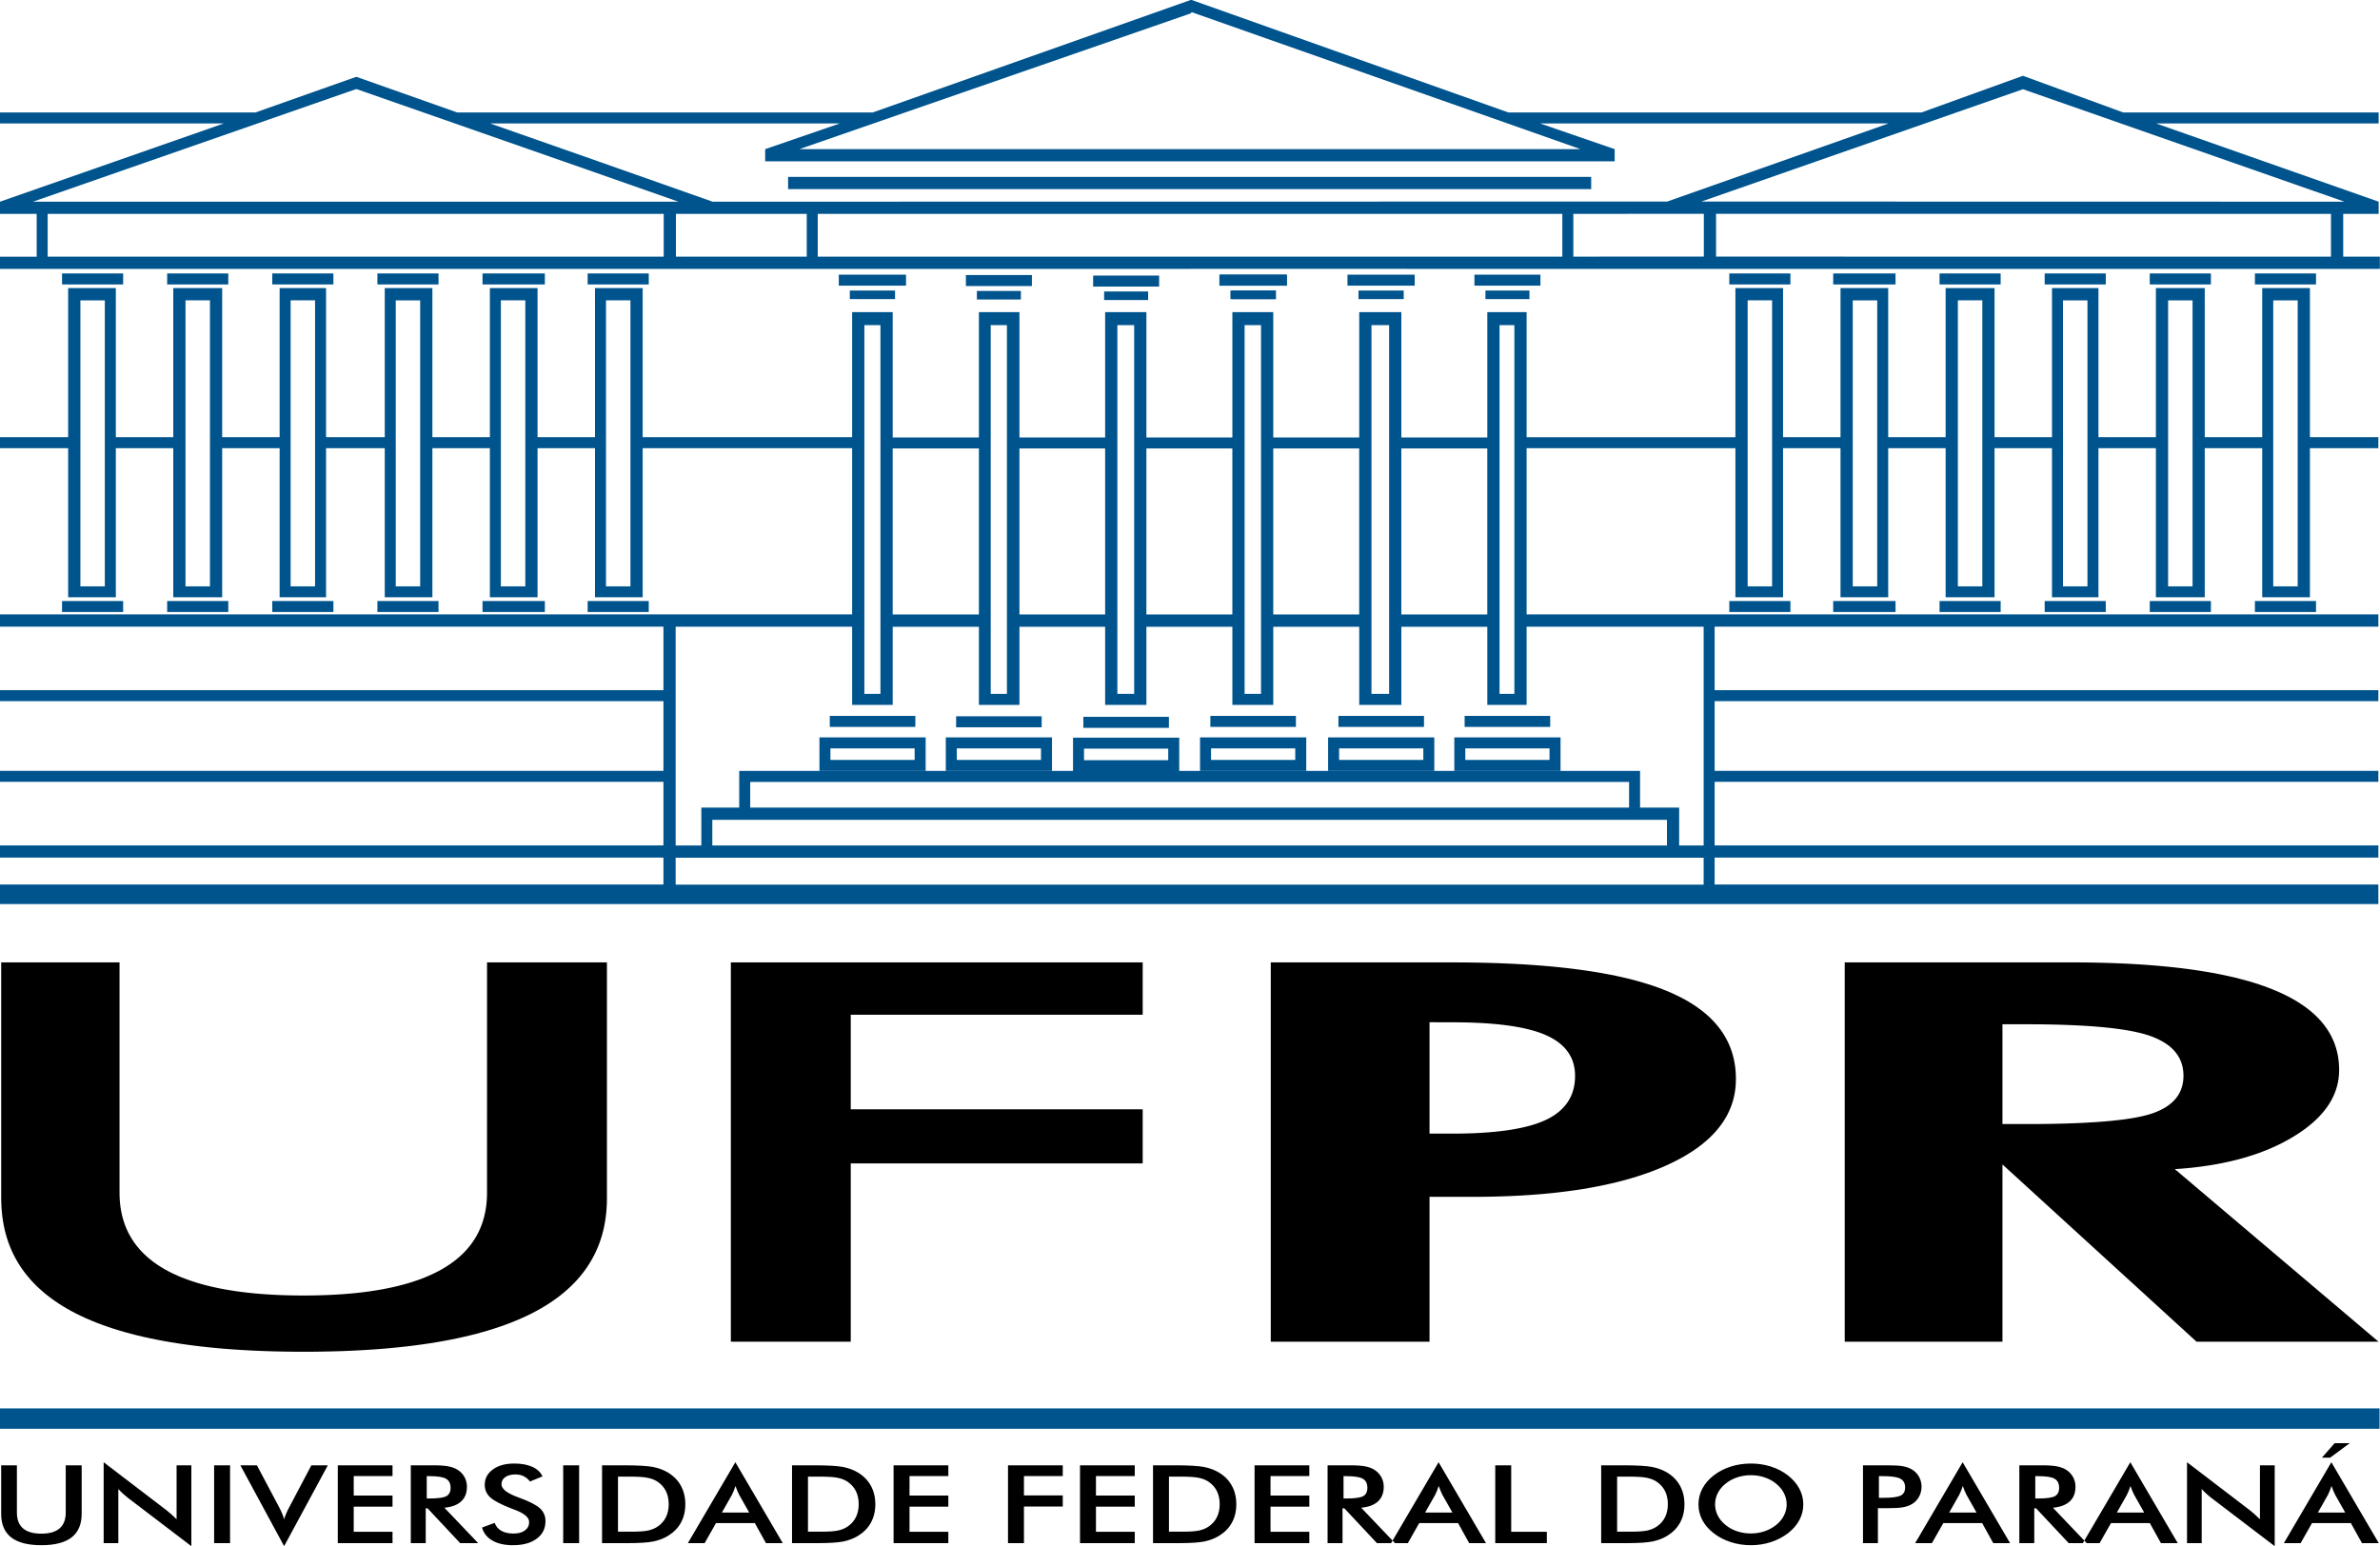 <?xml version="1.0" encoding="UTF-8" standalone="no"?>
<!-- Created with Inkscape (http://www.inkscape.org/) -->

<svg
   width="1000"
   height="649.667"
   viewBox="0 0 1000 649.667"
   version="1.1"
   id="svg1"
   inkscape:version="1.4.2 (ebf0e940d0, 2025-05-08)"
   sodipodi:docname="logo.svg"
   inkscape:export-filename="logo.png"
   inkscape:export-xdpi="96"
   inkscape:export-ydpi="96"
   xmlns:inkscape="http://www.inkscape.org/namespaces/inkscape"
   xmlns:sodipodi="http://sodipodi.sourceforge.net/DTD/sodipodi-0.dtd"
   xmlns="http://www.w3.org/2000/svg"
   xmlns:svg="http://www.w3.org/2000/svg">
  <sodipodi:namedview
     id="namedview1"
     pagecolor="#ffffff"
     bordercolor="#000000"
     borderopacity="0.25"
     inkscape:showpageshadow="2"
     inkscape:pageopacity="0.0"
     inkscape:pagecheckerboard="0"
     inkscape:deskcolor="#d1d1d1"
     inkscape:document-units="px"
     inkscape:zoom="0.49953305"
     inkscape:cx="719.67211"
     inkscape:cy="253.2365"
     inkscape:window-width="1920"
     inkscape:window-height="1011"
     inkscape:window-x="0"
     inkscape:window-y="0"
     inkscape:window-maximized="1"
     inkscape:current-layer="svg1" />
  <defs
     id="defs1">
    <clipPath
       clipPathUnits="userSpaceOnUse"
       id="clipPath2495">
      <path
         d="M 0,1950.007 H 595.276 V 0 H 0 Z"
         transform="translate(-371.597,-1819.617)"
         id="path2495" />
    </clipPath>
    <clipPath
       clipPathUnits="userSpaceOnUse"
       id="clipPath2497">
      <path
         d="M 0,1950.007 H 595.276 V 0 H 0 Z"
         transform="translate(-330.891,-1807.508)"
         id="path2497" />
    </clipPath>
    <clipPath
       clipPathUnits="userSpaceOnUse"
       id="clipPath2499">
      <path
         d="M 0,1950.007 H 595.276 V 0 H 0 Z"
         transform="translate(-300.854,-1807.508)"
         id="path2499" />
    </clipPath>
    <clipPath
       clipPathUnits="userSpaceOnUse"
       id="clipPath2501">
      <path
         d="M 0,1950.007 H 595.276 V 0 H 0 Z"
         transform="translate(-260.26,-1828.612)"
         id="path2501" />
    </clipPath>
    <clipPath
       clipPathUnits="userSpaceOnUse"
       id="clipPath2503">
      <path
         d="M 0,1950.007 H 595.276 V 0 H 0 Z"
         transform="translate(0,-2.5000001e-5)"
         id="path2503" />
    </clipPath>
    <clipPath
       clipPathUnits="userSpaceOnUse"
       id="clipPath2505">
      <path
         d="M 0,1950.007 H 595.276 V 0 H 0 Z"
         transform="translate(-389.37,-1801.058)"
         id="path2505" />
    </clipPath>
    <clipPath
       clipPathUnits="userSpaceOnUse"
       id="clipPath2507">
      <path
         d="M 0,1950.007 H 595.276 V 0 H 0 Z"
         transform="translate(0,-2.5000001e-5)"
         id="path2507" />
    </clipPath>
    <clipPath
       clipPathUnits="userSpaceOnUse"
       id="clipPath2509">
      <path
         d="M 0,1950.007 H 595.276 V 0 H 0 Z"
         transform="translate(0,-2.5000001e-5)"
         id="path2509" />
    </clipPath>
    <clipPath
       clipPathUnits="userSpaceOnUse"
       id="clipPath2511">
      <path
         d="M 0,1950.007 H 595.276 V 0 H 0 Z"
         transform="translate(0,-2.5000001e-5)"
         id="path2511" />
    </clipPath>
    <clipPath
       clipPathUnits="userSpaceOnUse"
       id="clipPath2513">
      <path
         d="M 0,1950.007 H 595.276 V 0 H 0 Z"
         transform="translate(0,-2.5000001e-5)"
         id="path2513" />
    </clipPath>
    <clipPath
       clipPathUnits="userSpaceOnUse"
       id="clipPath2515">
      <path
         d="M 0,1950.007 H 595.276 V 0 H 0 Z"
         transform="translate(0,-2.5000001e-5)"
         id="path2515" />
    </clipPath>
    <clipPath
       clipPathUnits="userSpaceOnUse"
       id="clipPath2517">
      <path
         d="M 0,1950.007 H 595.276 V 0 H 0 Z"
         transform="translate(0,-2.5000001e-5)"
         id="path2517" />
    </clipPath>
    <clipPath
       clipPathUnits="userSpaceOnUse"
       id="clipPath2519">
      <path
         d="M 0,1950.007 H 595.276 V 0 H 0 Z"
         transform="translate(0,-2.5000001e-5)"
         id="path2519" />
    </clipPath>
    <clipPath
       clipPathUnits="userSpaceOnUse"
       id="clipPath2521">
      <path
         d="M 0,1950.007 H 595.276 V 0 H 0 Z"
         transform="translate(0,-2.5000001e-5)"
         id="path2521" />
    </clipPath>
    <clipPath
       clipPathUnits="userSpaceOnUse"
       id="clipPath2523">
      <path
         d="M 0,1950.007 H 595.276 V 0 H 0 Z"
         transform="translate(0,-2.5000001e-5)"
         id="path2523" />
    </clipPath>
    <clipPath
       clipPathUnits="userSpaceOnUse"
       id="clipPath2525">
      <path
         d="M 0,1950.007 H 595.276 V 0 H 0 Z"
         transform="translate(0,-2.5000001e-5)"
         id="path2525" />
    </clipPath>
    <clipPath
       clipPathUnits="userSpaceOnUse"
       id="clipPath2527">
      <path
         d="M 0,1950.007 H 595.276 V 0 H 0 Z"
         transform="translate(0,-2.5000001e-5)"
         id="path2527" />
    </clipPath>
    <clipPath
       clipPathUnits="userSpaceOnUse"
       id="clipPath2529">
      <path
         d="M 0,1950.007 H 595.276 V 0 H 0 Z"
         transform="translate(0,-2.5000001e-5)"
         id="path2529" />
    </clipPath>
    <clipPath
       clipPathUnits="userSpaceOnUse"
       id="clipPath2531">
      <path
         d="M 0,1950.007 H 595.276 V 0 H 0 Z"
         transform="translate(0,-2.5000001e-5)"
         id="path2531" />
    </clipPath>
    <clipPath
       clipPathUnits="userSpaceOnUse"
       id="clipPath2533">
      <path
         d="M 0,1950.007 H 595.276 V 0 H 0 Z"
         transform="translate(0,-2.5000001e-5)"
         id="path2533" />
    </clipPath>
    <clipPath
       clipPathUnits="userSpaceOnUse"
       id="clipPath2535">
      <path
         d="M 0,1950.007 H 595.276 V 0 H 0 Z"
         transform="translate(0,-2.5000001e-5)"
         id="path2535" />
    </clipPath>
    <clipPath
       clipPathUnits="userSpaceOnUse"
       id="clipPath2537">
      <path
         d="M 0,1950.007 H 595.276 V 0 H 0 Z"
         transform="translate(0,-2.5000001e-5)"
         id="path2537" />
    </clipPath>
    <clipPath
       clipPathUnits="userSpaceOnUse"
       id="clipPath2539">
      <path
         d="M 0,1950.007 H 595.276 V 0 H 0 Z"
         transform="translate(0,-2.5000001e-5)"
         id="path2539" />
    </clipPath>
    <clipPath
       clipPathUnits="userSpaceOnUse"
       id="clipPath2541">
      <path
         d="M 0,1950.007 H 595.276 V 0 H 0 Z"
         transform="translate(0,-2.5000001e-5)"
         id="path2541" />
    </clipPath>
    <clipPath
       clipPathUnits="userSpaceOnUse"
       id="clipPath2543">
      <path
         d="M 0,1950.007 H 595.276 V 0 H 0 Z"
         transform="translate(0,-2.5000001e-5)"
         id="path2543" />
    </clipPath>
    <clipPath
       clipPathUnits="userSpaceOnUse"
       id="clipPath2545">
      <path
         d="M 0,1950.007 H 595.276 V 0 H 0 Z"
         transform="translate(0,-2.5000001e-5)"
         id="path2545" />
    </clipPath>
    <clipPath
       clipPathUnits="userSpaceOnUse"
       id="clipPath2547">
      <path
         d="M 0,1950.007 H 595.276 V 0 H 0 Z"
         transform="translate(0,-2.5000001e-5)"
         id="path2547" />
    </clipPath>
    <clipPath
       clipPathUnits="userSpaceOnUse"
       id="clipPath2549">
      <path
         d="M 0,1950.007 H 595.276 V 0 H 0 Z"
         transform="translate(0,-2.5000001e-5)"
         id="path2549" />
    </clipPath>
    <clipPath
       clipPathUnits="userSpaceOnUse"
       id="clipPath2551">
      <path
         d="M 0,1950.007 H 595.276 V 0 H 0 Z"
         transform="translate(0,-2.5000001e-5)"
         id="path2551" />
    </clipPath>
    <clipPath
       clipPathUnits="userSpaceOnUse"
       id="clipPath2553">
      <path
         d="M 0,1950.007 H 595.276 V 0 H 0 Z"
         transform="translate(0,-2.5000001e-5)"
         id="path2553" />
    </clipPath>
    <clipPath
       clipPathUnits="userSpaceOnUse"
       id="clipPath2555">
      <path
         d="M 0,1950.007 H 595.276 V 0 H 0 Z"
         transform="translate(0,-2.5000001e-5)"
         id="path2555" />
    </clipPath>
    <clipPath
       clipPathUnits="userSpaceOnUse"
       id="clipPath2557">
      <path
         d="M 0,1950.007 H 595.276 V 0 H 0 Z"
         transform="translate(0,-2.5000001e-5)"
         id="path2557" />
    </clipPath>
    <clipPath
       clipPathUnits="userSpaceOnUse"
       id="clipPath2559">
      <path
         d="M 0,1950.007 H 595.276 V 0 H 0 Z"
         transform="translate(0,-2.5000001e-5)"
         id="path2559" />
    </clipPath>
    <clipPath
       clipPathUnits="userSpaceOnUse"
       id="clipPath2561">
      <path
         d="M 0,1950.007 H 595.276 V 0 H 0 Z"
         transform="translate(-260.194,-1875.898)"
         id="path2561" />
    </clipPath>
    <clipPath
       clipPathUnits="userSpaceOnUse"
       id="clipPath2563">
      <path
         d="M 0,1950.007 H 595.276 V 0 H 0 Z"
         transform="translate(0,-2.5000001e-5)"
         id="path2563" />
    </clipPath>
    <clipPath
       clipPathUnits="userSpaceOnUse"
       id="clipPath2565">
      <path
         d="M 0,1950.007 H 595.276 V 0 H 0 Z"
         transform="translate(0,-2.5000001e-5)"
         id="path2565" />
    </clipPath>
    <clipPath
       clipPathUnits="userSpaceOnUse"
       id="clipPath2567">
      <path
         d="M 0,1950.007 H 595.276 V 0 H 0 Z"
         transform="translate(0,-2.5000001e-5)"
         id="path2567" />
    </clipPath>
    <clipPath
       clipPathUnits="userSpaceOnUse"
       id="clipPath2569">
      <path
         d="M 0,1950.007 H 595.276 V 0 H 0 Z"
         transform="translate(0,-2.5000001e-5)"
         id="path2569" />
    </clipPath>
    <clipPath
       clipPathUnits="userSpaceOnUse"
       id="clipPath2571">
      <path
         d="M 0,1950.007 H 595.276 V 0 H 0 Z"
         transform="translate(0,-2.5000001e-5)"
         id="path2571" />
    </clipPath>
    <clipPath
       clipPathUnits="userSpaceOnUse"
       id="clipPath2573">
      <path
         d="M 0,1950.007 H 595.276 V 0 H 0 Z"
         transform="translate(0,-2.5000001e-5)"
         id="path2573" />
    </clipPath>
    <clipPath
       clipPathUnits="userSpaceOnUse"
       id="clipPath2575">
      <path
         d="M 0,1950.007 H 595.276 V 0 H 0 Z"
         transform="translate(0,-2.5000001e-5)"
         id="path2575" />
    </clipPath>
    <clipPath
       clipPathUnits="userSpaceOnUse"
       id="clipPath2577">
      <path
         d="M 0,1950.007 H 595.276 V 0 H 0 Z"
         transform="translate(0,-2.5000001e-5)"
         id="path2577" />
    </clipPath>
    <clipPath
       clipPathUnits="userSpaceOnUse"
       id="clipPath2579">
      <path
         d="M 0,1950.007 H 595.276 V 0 H 0 Z"
         transform="translate(0,-2.5000001e-5)"
         id="path2579" />
    </clipPath>
    <clipPath
       clipPathUnits="userSpaceOnUse"
       id="clipPath2581">
      <path
         d="M 0,1950.007 H 595.276 V 0 H 0 Z"
         transform="translate(0,-2.5000001e-5)"
         id="path2581" />
    </clipPath>
    <clipPath
       clipPathUnits="userSpaceOnUse"
       id="clipPath2583">
      <path
         d="M 0,1950.007 H 595.276 V 0 H 0 Z"
         transform="translate(0,-2.5000001e-5)"
         id="path2583" />
    </clipPath>
    <clipPath
       clipPathUnits="userSpaceOnUse"
       id="clipPath2585">
      <path
         d="M 0,1950.007 H 595.276 V 0 H 0 Z"
         transform="translate(0,-2.5000001e-5)"
         id="path2585" />
    </clipPath>
    <clipPath
       clipPathUnits="userSpaceOnUse"
       id="clipPath2587">
      <path
         d="M 0,1950.007 H 595.276 V 0 H 0 Z"
         transform="translate(0,-2.5000001e-5)"
         id="path2587" />
    </clipPath>
    <clipPath
       clipPathUnits="userSpaceOnUse"
       id="clipPath2589">
      <path
         d="M 0,1950.007 H 595.276 V 0 H 0 Z"
         transform="translate(0,-2.5000001e-5)"
         id="path2589" />
    </clipPath>
    <clipPath
       clipPathUnits="userSpaceOnUse"
       id="clipPath2591">
      <path
         d="M 0,1950.007 H 595.276 V 0 H 0 Z"
         transform="translate(0,-2.5000001e-5)"
         id="path2591" />
    </clipPath>
    <clipPath
       clipPathUnits="userSpaceOnUse"
       id="clipPath2593">
      <path
         d="M 0,1950.007 H 595.276 V 0 H 0 Z"
         transform="translate(0,-2.5000001e-5)"
         id="path2593" />
    </clipPath>
    <clipPath
       clipPathUnits="userSpaceOnUse"
       id="clipPath2595">
      <path
         d="M 0,1950.007 H 595.276 V 0 H 0 Z"
         transform="translate(0,-2.5000001e-5)"
         id="path2595" />
    </clipPath>
    <clipPath
       clipPathUnits="userSpaceOnUse"
       id="clipPath2597">
      <path
         d="M 0,1950.007 H 595.276 V 0 H 0 Z"
         transform="translate(0,-2.5000001e-5)"
         id="path2597" />
    </clipPath>
    <clipPath
       clipPathUnits="userSpaceOnUse"
       id="clipPath2599">
      <path
         d="M 0,1950.007 H 595.276 V 0 H 0 Z"
         transform="translate(0,-2.5000001e-5)"
         id="path2599" />
    </clipPath>
    <clipPath
       clipPathUnits="userSpaceOnUse"
       id="clipPath2601">
      <path
         d="M 0,1950.007 H 595.276 V 0 H 0 Z"
         transform="translate(0,-2.5000001e-5)"
         id="path2601" />
    </clipPath>
    <clipPath
       clipPathUnits="userSpaceOnUse"
       id="clipPath2603">
      <path
         d="M 0,1950.007 H 595.276 V 0 H 0 Z"
         transform="translate(0,-2.5000001e-5)"
         id="path2603" />
    </clipPath>
    <clipPath
       clipPathUnits="userSpaceOnUse"
       id="clipPath2605">
      <path
         d="M 0,1950.007 H 595.276 V 0 H 0 Z"
         transform="translate(0,-2.5000001e-5)"
         id="path2605" />
    </clipPath>
    <clipPath
       clipPathUnits="userSpaceOnUse"
       id="clipPath2607">
      <path
         d="M 0,1950.007 H 595.276 V 0 H 0 Z"
         transform="translate(0,-2.5000001e-5)"
         id="path2607" />
    </clipPath>
    <clipPath
       clipPathUnits="userSpaceOnUse"
       id="clipPath2609">
      <path
         d="M 0,1950.007 H 595.276 V 0 H 0 Z"
         transform="translate(0,-2.5000001e-5)"
         id="path2609" />
    </clipPath>
    <clipPath
       clipPathUnits="userSpaceOnUse"
       id="clipPath2611">
      <path
         d="M 0,1950.007 H 595.276 V 0 H 0 Z"
         transform="translate(0,-2.5000001e-5)"
         id="path2611" />
    </clipPath>
  </defs>
  <path
     id="path2494"
     d="M 0,0 H 1.322 L 1.651,0.001 1.973,0.002 2.289,0.005 2.597,0.009 2.898,0.015 3.192,0.021 3.479,0.029 3.759,0.038 4.032,0.048 4.297,0.059 4.556,0.071 4.808,0.085 5.052,0.1 5.29,0.115 5.52,0.133 5.744,0.151 5.96,0.17 6.169,0.191 6.371,0.213 6.567,0.235 6.755,0.259 6.936,0.285 7.11,0.311 7.277,0.338 7.436,0.367 7.589,0.397 7.735,0.428 7.873,0.46 8.005,0.493 8.129,0.528 8.247,0.563 8.357,0.6 8.462,0.638 8.564,0.679 8.662,0.72 8.758,0.764 8.85,0.809 8.938,0.856 9.024,0.904 9.106,0.955 9.184,1.007 9.259,1.061 9.331,1.116 9.4,1.173 l 0.065,0.06 0.062,0.061 0.059,0.062 0.055,0.064 0.052,0.066 0.049,0.067 0.045,0.07 0.042,0.071 0.039,0.073 0.035,0.074 0.032,0.077 0.028,0.078 0.025,0.08 0.023,0.081 0.018,0.083 0.015,0.086 0.012,0.086 0.008,0.089 0.006,0.09 10e-4,0.091 -0.002,0.097 -0.005,0.095 -0.009,0.093 -0.013,0.091 -0.016,0.09 L 10.007,3.235 9.983,3.321 9.956,3.406 9.926,3.488 9.891,3.568 9.854,3.648 9.813,3.725 9.768,3.8 9.719,3.874 9.667,3.945 9.612,4.015 9.552,4.084 9.489,4.151 9.423,4.215 9.353,4.278 9.279,4.34 9.202,4.399 9.121,4.457 9.037,4.513 8.949,4.567 8.857,4.62 8.762,4.67 8.663,4.719 8.561,4.767 8.455,4.812 8.346,4.856 8.233,4.898 8.115,4.938 7.99,4.977 7.86,5.016 7.723,5.052 7.579,5.087 7.429,5.121 7.273,5.153 7.111,5.185 6.942,5.215 6.767,5.244 6.586,5.271 6.398,5.297 6.205,5.322 6.004,5.346 5.797,5.368 5.585,5.389 5.366,5.409 5.14,5.427 4.908,5.445 4.67,5.461 4.426,5.475 4.175,5.489 3.918,5.501 3.655,5.511 3.385,5.521 3.109,5.529 2.827,5.536 2.538,5.542 2.244,5.547 1.943,5.55 1.635,5.551 1.322,5.552 H 0 Z M 20.923,-12.109 H 10.798 L 0,-2.247 v -9.862 H -8.776 V 8.995 H 3.791 L 4.255,8.994 4.712,8.99 5.161,8.982 5.603,8.972 6.037,8.959 6.465,8.943 6.885,8.924 7.298,8.902 7.703,8.878 8.101,8.85 8.492,8.819 8.875,8.786 9.251,8.749 9.62,8.71 9.981,8.668 10.336,8.623 10.682,8.575 11.022,8.523 11.354,8.469 11.678,8.413 11.996,8.354 12.306,8.29 12.608,8.225 12.904,8.157 13.191,8.085 13.472,8.011 13.745,7.934 14.01,7.854 14.269,7.771 14.52,7.685 14.763,7.596 14.999,7.504 15.229,7.409 15.451,7.312 15.666,7.212 15.874,7.108 16.075,7.001 16.268,6.892 16.454,6.78 16.632,6.664 16.804,6.546 16.967,6.424 17.124,6.3 17.274,6.173 17.416,6.043 17.551,5.91 17.678,5.774 17.799,5.634 17.912,5.493 18.017,5.348 18.116,5.2 18.207,5.049 18.291,4.896 18.367,4.739 18.436,4.58 18.498,4.417 18.553,4.251 18.6,4.083 18.641,3.912 18.673,3.738 18.699,3.561 18.717,3.381 18.728,3.198 18.732,3.012 18.729,2.877 18.722,2.743 18.709,2.61 18.692,2.478 18.669,2.348 18.642,2.218 18.61,2.09 18.572,1.963 18.53,1.838 18.482,1.714 18.43,1.591 18.373,1.469 18.31,1.349 18.243,1.229 18.17,1.111 18.093,0.994 18.011,0.878 17.923,0.764 17.831,0.651 17.734,0.539 17.632,0.428 17.524,0.319 17.412,0.211 17.295,0.104 17.172,-0.002 17.045,-0.106 16.913,-0.21 l -0.137,-0.102 -0.143,-0.1 -0.147,-0.1 -0.152,-0.098 -0.157,-0.097 -0.161,-0.095 -0.163,-0.093 -0.166,-0.09 -0.169,-0.088 -0.173,-0.085 -0.175,-0.083 -0.178,-0.08 -0.181,-0.077 -0.184,-0.076 -0.187,-0.072 -0.19,-0.07 -0.192,-0.068 -0.196,-0.064 -0.199,-0.063 -0.201,-0.06 -0.205,-0.058 -0.207,-0.055 -0.21,-0.052 -0.213,-0.05 -0.217,-0.047 -0.219,-0.046 -0.222,-0.042 -0.224,-0.04 -0.228,-0.038 -0.231,-0.034 -0.233,-0.033 -0.237,-0.03 L 10.577,-2.424 10.335,-2.448 10.09,-2.471 9.842,-2.49 9.59,-2.508 Z"
     style="fill:#000000;fill-opacity:1;fill-rule:evenodd;stroke:none"
     transform="matrix(7.552,0,0,-7.552,841.369,472.306)"
     clip-path="url(#clipPath2495)" />
  <path
     id="path2496"
     d="m 0,0 v 21.104 h 10.097 l 0.5,-0.002 0.492,-0.004 0.484,-0.008 0.476,-0.011 0.467,-0.014 0.459,-0.017 0.451,-0.02 0.443,-0.023 0.435,-0.026 0.426,-0.03 0.418,-0.032 0.41,-0.035 0.402,-0.039 0.393,-0.042 0.386,-0.045 0.377,-0.048 0.368,-0.051 0.361,-0.054 0.352,-0.057 0.344,-0.06 0.335,-0.064 0.328,-0.066 0.319,-0.07 0.311,-0.072 0.303,-0.076 0.294,-0.08 0.286,-0.082 0.278,-0.085 0.269,-0.088 0.262,-0.091 0.253,-0.095 0.244,-0.097 0.238,-0.101 0.23,-0.105 0.222,-0.107 0.215,-0.111 0.207,-0.114 0.2,-0.118 0.192,-0.121 0.185,-0.125 0.177,-0.128 0.17,-0.131 0.162,-0.135 0.154,-0.137 0.147,-0.142 0.139,-0.145 0.132,-0.148 0.124,-0.151 0.117,-0.155 0.109,-0.158 0.102,-0.162 0.094,-0.165 0.086,-0.168 0.079,-0.172 0.072,-0.174 0.064,-0.179 0.056,-0.182 0.049,-0.185 0.041,-0.189 0.034,-0.192 0.026,-0.195 0.019,-0.199 0.011,-0.202 0.004,-0.205 -0.004,-0.19 L 25.865,14.241 25.846,14.055 25.82,13.872 25.785,13.692 25.744,13.514 25.695,13.34 25.638,13.167 25.573,12.997 25.501,12.83 25.422,12.665 25.335,12.503 25.24,12.344 25.137,12.187 25.027,12.032 24.91,11.881 24.785,11.731 24.652,11.585 24.512,11.441 24.364,11.299 24.208,11.16 24.045,11.024 23.874,10.89 23.696,10.759 23.51,10.63 23.316,10.505 23.115,10.381 22.906,10.26 22.689,10.142 22.465,10.026 22.234,9.913 21.994,9.802 21.749,9.695 21.498,9.591 21.241,9.491 20.978,9.394 20.709,9.301 20.435,9.21 20.154,9.123 19.868,9.04 19.576,8.96 19.278,8.884 18.974,8.811 18.664,8.741 18.349,8.675 18.027,8.612 17.7,8.552 17.367,8.496 17.028,8.443 16.683,8.394 16.332,8.348 15.976,8.305 15.614,8.266 15.246,8.23 14.872,8.198 14.492,8.169 14.106,8.144 13.715,8.121 13.318,8.103 12.915,8.088 12.506,8.076 12.092,8.067 11.672,8.062 11.246,8.06 H 8.833 V 0 Z m 8.833,11.577 h 1.264 l 0.222,10e-4 0.219,0.002 0.215,0.004 0.211,0.005 0.207,0.007 0.203,0.008 0.199,0.01 0.195,0.011 0.192,0.013 0.187,0.014 0.184,0.016 0.18,0.017 0.176,0.019 0.173,0.02 0.168,0.021 0.164,0.023 0.161,0.025 0.157,0.026 0.153,0.028 0.149,0.029 0.146,0.03 0.141,0.032 0.138,0.034 0.134,0.035 0.13,0.036 0.126,0.038 0.123,0.04 0.118,0.04 0.115,0.043 0.111,0.044 0.107,0.045 0.103,0.047 0.1,0.049 0.097,0.051 0.093,0.052 0.091,0.054 0.087,0.057 0.084,0.057 0.081,0.06 0.078,0.061 0.075,0.063 0.071,0.065 0.069,0.067 0.065,0.069 0.062,0.07 0.059,0.072 0.055,0.074 0.053,0.075 0.049,0.078 0.046,0.079 0.044,0.082 0.039,0.082 0.037,0.085 0.034,0.087 0.03,0.088 0.027,0.09 0.024,0.092 0.021,0.093 0.017,0.095 0.015,0.098 0.011,0.099 0.008,0.101 0.005,0.102 10e-4,0.104 -10e-4,0.097 -0.005,0.095 -0.008,0.093 -0.011,0.091 -0.015,0.09 -0.017,0.088 -0.021,0.087 -0.024,0.085 -0.027,0.083 -0.03,0.082 -0.034,0.08 -0.037,0.078 -0.04,0.076 -0.043,0.075 -0.046,0.074 -0.049,0.071 -0.053,0.07 -0.055,0.069 -0.059,0.067 -0.062,0.064 -0.065,0.064 -0.069,0.062 -0.071,0.06 -0.075,0.059 -0.078,0.057 -0.081,0.055 -0.084,0.054 -0.087,0.052 -0.091,0.05 -0.093,0.049 -0.097,0.047 -0.1,0.045 -0.103,0.045 -0.107,0.042 -0.111,0.042 -0.115,0.039 -0.118,0.039 -0.123,0.037 -0.126,0.035 -0.13,0.034 -0.134,0.033 -0.138,0.032 -0.141,0.03 -0.146,0.028 -0.149,0.027 -0.153,0.026 -0.157,0.024 -0.161,0.023 -0.164,0.022 -0.169,0.02 -0.172,0.019 -0.176,0.017 -0.18,0.016 -0.184,0.015 -0.187,0.013 -0.192,0.012 -0.195,0.01 -0.199,0.009 -0.203,0.008 -0.207,0.006 -0.211,0.005 -0.215,0.003 -0.219,0.002 -0.222,0.001 H 8.833 Z"
     style="fill:#000000;fill-opacity:1;fill-rule:evenodd;stroke:none"
     transform="matrix(7.552,0,0,-7.552,533.933,563.757)"
     clip-path="url(#clipPath2497)" />
  <path
     id="path2498"
     d="M 0,0 V 21.104 H 22.913 V 18.192 H 6.67 V 12.93 H 22.913 V 9.92 H 6.67 V 0 Z"
     style="fill:#000000;fill-opacity:1;fill-rule:evenodd;stroke:none"
     transform="matrix(7.552,0,0,-7.552,307.085,563.757)"
     clip-path="url(#clipPath2499)" />
  <path
     id="path2500"
     d="m 0,0 h 6.584 v -12.813 l 0.002,-0.177 0.008,-0.175 0.012,-0.171 0.018,-0.169 0.022,-0.166 0.028,-0.163 0.032,-0.16 0.038,-0.158 0.042,-0.155 0.048,-0.152 0.052,-0.149 0.058,-0.147 0.062,-0.143 0.068,-0.142 0.073,-0.138 0.077,-0.135 0.083,-0.133 0.087,-0.13 0.093,-0.127 0.098,-0.124 0.103,-0.122 0.107,-0.118 0.113,-0.117 0.118,-0.113 0.122,-0.111 0.128,-0.107 0.133,-0.106 0.138,-0.102 0.143,-0.099 0.148,-0.097 0.154,-0.094 0.157,-0.092 0.164,-0.088 0.168,-0.085 0.173,-0.082 0.178,-0.08 0.182,-0.077 0.188,-0.074 0.193,-0.071 0.198,-0.069 0.202,-0.066 0.208,-0.063 0.212,-0.06 0.218,-0.057 0.222,-0.055 0.227,-0.051 0.232,-0.049 0.238,-0.047 0.242,-0.043 0.247,-0.04 0.251,-0.038 0.257,-0.035 0.262,-0.033 0.267,-0.029 0.272,-0.027 0.276,-0.023 0.282,-0.021 0.286,-0.018 0.292,-0.016 0.296,-0.012 0.301,-0.01 0.306,-0.007 0.312,-0.004 0.316,-0.002 0.315,0.002 0.31,0.004 0.306,0.007 0.3,0.01 0.296,0.012 0.29,0.016 0.286,0.018 0.28,0.021 0.276,0.023 0.271,0.027 0.266,0.029 0.261,0.033 0.256,0.035 0.251,0.038 0.247,0.04 0.241,0.043 0.236,0.047 0.232,0.049 0.227,0.051 0.221,0.055 0.217,0.057 0.212,0.06 0.207,0.063 0.203,0.066 0.197,0.069 0.192,0.071 0.188,0.074 0.182,0.077 0.178,0.08 0.173,0.082 0.168,0.085 0.163,0.088 0.158,0.092 0.153,0.094 0.148,0.097 0.143,0.099 0.138,0.102 0.133,0.106 0.128,0.107 0.123,0.111 0.118,0.113 0.113,0.117 0.107,0.118 0.103,0.122 0.098,0.124 0.092,0.127 0.088,0.13 0.082,0.133 0.078,0.135 0.073,0.138 0.067,0.142 0.063,0.143 0.057,0.147 0.053,0.149 0.047,0.152 0.043,0.155 0.037,0.158 0.033,0.16 0.027,0.163 0.023,0.166 0.017,0.169 0.013,0.171 0.007,0.175 0.003,0.177 V 0 h 6.67 v -13.133 l -0.004,-0.265 -0.013,-0.261 -0.02,-0.258 -0.029,-0.253 -0.037,-0.248 -0.045,-0.244 -0.053,-0.24 -0.062,-0.236 -0.069,-0.232 -0.078,-0.228 -0.086,-0.223 -0.094,-0.219 -0.103,-0.215 -0.11,-0.211 -0.12,-0.206 -0.127,-0.203 -0.135,-0.198 -0.143,-0.193 -0.152,-0.19 -0.16,-0.186 -0.168,-0.181 -0.177,-0.177 -0.185,-0.173 -0.192,-0.169 -0.201,-0.164 -0.21,-0.16 -0.217,-0.156 -0.226,-0.152 -0.234,-0.147 -0.242,-0.144 -0.251,-0.139 -0.259,-0.135 -0.267,-0.131 -0.275,-0.126 -0.284,-0.123 -0.292,-0.118 -0.301,-0.115 -0.309,-0.11 -0.317,-0.105 -0.325,-0.102 -0.334,-0.097 -0.342,-0.094 -0.351,-0.089 -0.359,-0.085 -0.367,-0.081 -0.375,-0.077 -0.384,-0.073 -0.392,-0.068 -0.4,-0.065 -0.409,-0.06 -0.417,-0.056 -0.425,-0.052 -0.433,-0.047 -0.442,-0.044 -0.45,-0.04 -0.459,-0.035 -0.466,-0.031 -0.475,-0.027 -0.483,-0.023 -0.491,-0.019 -0.5,-0.014 -0.508,-0.01 -0.516,-0.007 -0.525,-0.002 -0.525,0.002 -0.517,0.007 -0.508,0.01 -0.501,0.014 -0.491,0.019 -0.484,0.023 -0.475,0.027 -0.467,0.031 -0.458,0.035 -0.45,0.039 -0.441,0.044 -0.434,0.048 -0.424,0.052 -0.417,0.056 -0.408,0.06 -0.4,0.064 -0.391,0.068 -0.383,0.073 -0.374,0.077 -0.367,0.081 -0.357,0.084 -0.35,0.089 -0.341,0.094 -0.332,0.097 -0.324,0.101 -0.316,0.106 -0.307,0.11 -0.299,0.113 -0.291,0.119 -0.282,0.121 -0.274,0.127 -0.265,0.13 -0.257,0.134 -0.249,0.139 -0.241,0.143 -0.232,0.147 -0.224,0.152 -0.216,0.156 -0.208,0.16 -0.2,0.164 -0.192,0.169 -0.183,0.172 -0.175,0.177 -0.167,0.181 -0.159,0.186 -0.151,0.189 -0.143,0.194 -0.134,0.198 -0.126,0.203 -0.118,0.207 -0.11,0.21 -0.102,0.216 -0.094,0.219 -0.085,0.224 -0.077,0.228 -0.07,0.232 -0.061,0.236 -0.052,0.241 -0.045,0.245 -0.037,0.25 -0.028,0.253 -0.021,0.258 -0.012,0.262 L 0,-13.133 Z"
     style="fill:#000000;fill-opacity:1;fill-rule:evenodd;stroke:none"
     transform="matrix(7.552,0,0,-7.552,0.502,404.371)"
     clip-path="url(#clipPath2501)" />
  <path
     id="path2502"
     d="m 260.194,1803.91 h 132.407 v -1.135 H 260.194 Z"
     style="fill:#00548e;fill-opacity:1;fill-rule:evenodd;stroke:none"
     transform="matrix(7.552,0,0,-7.552,-1965.108,14214.911)"
     clip-path="url(#clipPath2503)" />
  <path
     id="path2504"
     d="M 0,0 0.708,0.804 H 1.547 L 0.458,0 Z m 2.229,-4.757 -0.62,1.116 h -2.16 l -0.634,-1.116 h -0.932 l 2.642,4.502 2.639,-4.502 z m -2.453,1.702 h 1.52 L 0.738,-2.068 C 0.706,-2.004 0.672,-1.932 0.637,-1.85 0.603,-1.768 0.567,-1.677 0.533,-1.576 0.503,-1.671 0.472,-1.76 0.437,-1.842 0.404,-1.924 0.37,-1.998 0.336,-2.068 Z m -7.282,-1.702 v 4.502 l 3.465,-2.647 c 0.096,-0.075 0.191,-0.155 0.288,-0.239 0.097,-0.085 0.198,-0.181 0.305,-0.288 v 3.002 h 0.821 v -4.498 l -3.537,2.694 c -0.094,0.073 -0.186,0.15 -0.273,0.231 -0.089,0.082 -0.173,0.165 -0.252,0.254 v -3.011 z m -1.45,0 -0.62,1.116 h -2.16 l -0.634,-1.116 h -0.932 l 2.642,4.502 2.639,-4.502 z m -2.453,1.702 h 1.52 l -0.558,0.987 c -0.032,0.064 -0.067,0.136 -0.101,0.218 -0.034,0.082 -0.07,0.173 -0.104,0.274 -0.031,-0.095 -0.061,-0.184 -0.096,-0.266 -0.033,-0.082 -0.067,-0.156 -0.101,-0.226 z m -4.595,0.236 v -1.938 h -0.831 v 4.33 h 1.236 c 0.363,0 0.646,-0.018 0.845,-0.056 0.2,-0.037 0.37,-0.099 0.513,-0.186 0.169,-0.105 0.299,-0.24 0.392,-0.406 0.091,-0.165 0.137,-0.346 0.137,-0.544 0,-0.346 -0.105,-0.617 -0.317,-0.814 -0.211,-0.197 -0.524,-0.315 -0.936,-0.354 l 1.879,-1.97 h -1.002 l -1.816,1.938 z m 0.056,0.547 h 0.16 c 0.469,0 0.781,0.044 0.935,0.13 0.154,0.087 0.232,0.241 0.232,0.462 0,0.238 -0.083,0.406 -0.249,0.503 -0.165,0.099 -0.471,0.147 -0.918,0.147 h -0.16 z m -2.337,-2.485 -0.62,1.116 h -2.16 l -0.634,-1.116 h -0.932 l 2.642,4.502 2.639,-4.502 z m -2.453,1.702 h 1.52 l -0.558,0.987 c -0.032,0.064 -0.066,0.136 -0.101,0.218 -0.034,0.082 -0.07,0.173 -0.104,0.274 -0.031,-0.095 -0.061,-0.184 -0.096,-0.266 -0.033,-0.082 -0.067,-0.156 -0.101,-0.226 z m -3.966,0.242 v -1.944 h -0.83 v 4.33 h 1.342 c 0.397,0 0.689,-0.016 0.878,-0.051 0.187,-0.034 0.351,-0.091 0.489,-0.171 0.172,-0.099 0.307,-0.236 0.404,-0.405 0.096,-0.171 0.145,-0.359 0.145,-0.565 0,-0.204 -0.049,-0.393 -0.145,-0.567 -0.097,-0.174 -0.232,-0.31 -0.404,-0.408 -0.138,-0.079 -0.302,-0.135 -0.489,-0.169 -0.189,-0.033 -0.481,-0.05 -0.878,-0.05 h -0.176 z m 0.056,0.577 h 0.228 c 0.493,0 0.821,0.042 0.985,0.127 0.164,0.084 0.245,0.234 0.245,0.449 0,0.231 -0.087,0.394 -0.263,0.487 -0.174,0.096 -0.497,0.143 -0.967,0.143 h -0.228 z M -28.855,-2.6 c 0,-0.308 -0.072,-0.599 -0.218,-0.872 -0.146,-0.275 -0.357,-0.519 -0.635,-0.735 -0.282,-0.214 -0.598,-0.379 -0.951,-0.493 -0.352,-0.114 -0.723,-0.172 -1.11,-0.172 -0.394,0 -0.768,0.058 -1.124,0.173 -0.357,0.116 -0.671,0.279 -0.945,0.492 -0.279,0.216 -0.49,0.459 -0.634,0.732 -0.143,0.271 -0.216,0.563 -0.216,0.875 0,0.31 0.073,0.602 0.216,0.875 0.144,0.275 0.355,0.521 0.634,0.737 0.278,0.215 0.594,0.379 0.947,0.491 0.352,0.112 0.726,0.169 1.122,0.169 0.393,0 0.764,-0.057 1.115,-0.169 0.353,-0.112 0.667,-0.276 0.946,-0.491 0.278,-0.219 0.489,-0.466 0.635,-0.741 0.146,-0.275 0.218,-0.565 0.218,-0.871 m -0.925,0 c 0,0.218 -0.051,0.426 -0.151,0.624 -0.101,0.197 -0.244,0.372 -0.434,0.526 -0.183,0.152 -0.397,0.269 -0.639,0.35 -0.242,0.082 -0.497,0.124 -0.765,0.124 -0.269,0 -0.525,-0.041 -0.766,-0.122 -0.242,-0.081 -0.458,-0.198 -0.647,-0.352 -0.188,-0.151 -0.333,-0.326 -0.432,-0.523 -0.099,-0.198 -0.149,-0.407 -0.149,-0.627 0,-0.219 0.05,-0.426 0.149,-0.622 0.099,-0.195 0.244,-0.369 0.432,-0.523 0.189,-0.154 0.404,-0.272 0.645,-0.352 0.241,-0.081 0.497,-0.122 0.768,-0.122 0.265,0 0.519,0.041 0.758,0.122 0.239,0.08 0.455,0.198 0.646,0.352 0.19,0.154 0.333,0.328 0.434,0.525 0.1,0.196 0.151,0.403 0.151,0.62 M -40.1,-4.757 v 4.33 h 1.196 c 0.779,0 1.326,-0.031 1.643,-0.092 0.316,-0.063 0.594,-0.167 0.833,-0.312 0.315,-0.192 0.555,-0.437 0.717,-0.737 0.163,-0.3 0.245,-0.642 0.245,-1.026 0,-0.385 -0.082,-0.726 -0.245,-1.023 -0.162,-0.297 -0.402,-0.541 -0.717,-0.735 -0.239,-0.145 -0.51,-0.249 -0.814,-0.312 -0.306,-0.061 -0.779,-0.093 -1.423,-0.093 h -0.239 z m 0.887,0.637 h 0.745 c 0.41,0 0.718,0.021 0.923,0.064 0.205,0.044 0.383,0.117 0.535,0.219 0.207,0.14 0.36,0.314 0.463,0.522 0.103,0.208 0.156,0.45 0.156,0.727 0,0.275 -0.053,0.518 -0.156,0.726 -0.103,0.208 -0.256,0.381 -0.463,0.522 -0.153,0.102 -0.339,0.176 -0.553,0.219 -0.215,0.044 -0.552,0.065 -1.009,0.065 h -0.32 -0.321 z m -6.78,-0.637 v 4.33 h 0.887 v -3.7 h 1.983 v -0.63 z m -1.45,0 -0.619,1.116 h -2.161 l -0.633,-1.116 h -0.933 l 2.643,4.502 2.638,-4.502 z m -2.453,1.702 h 1.521 l -0.559,0.987 c -0.032,0.064 -0.066,0.136 -0.1,0.218 -0.035,0.082 -0.07,0.173 -0.105,0.274 -0.03,-0.095 -0.061,-0.184 -0.095,-0.266 -0.033,-0.082 -0.067,-0.156 -0.102,-0.226 z m -4.595,0.236 v -1.938 h -0.831 v 4.33 h 1.237 c 0.363,0 0.645,-0.018 0.845,-0.056 0.199,-0.037 0.37,-0.099 0.512,-0.186 0.17,-0.105 0.299,-0.24 0.392,-0.406 0.092,-0.165 0.138,-0.346 0.138,-0.544 0,-0.346 -0.106,-0.617 -0.317,-0.814 -0.211,-0.197 -0.524,-0.315 -0.937,-0.354 l 1.88,-1.97 h -1.003 l -1.815,1.938 z m 0.056,0.547 h 0.16 c 0.47,0 0.781,0.044 0.936,0.13 0.153,0.087 0.231,0.241 0.231,0.462 0,0.238 -0.083,0.406 -0.248,0.503 -0.166,0.099 -0.472,0.147 -0.919,0.147 h -0.16 z m -4.949,-2.485 v 4.33 h 3.046 v -0.597 h -2.159 v -1.085 h 2.159 v -0.618 h -2.159 v -1.4 h 2.159 v -0.63 z m -5.65,0 v 4.33 h 1.196 c 0.779,0 1.326,-0.031 1.643,-0.092 0.316,-0.063 0.594,-0.167 0.833,-0.312 0.315,-0.192 0.555,-0.437 0.718,-0.737 0.162,-0.3 0.244,-0.642 0.244,-1.026 0,-0.385 -0.082,-0.726 -0.244,-1.023 -0.163,-0.297 -0.403,-0.541 -0.718,-0.735 -0.239,-0.145 -0.51,-0.249 -0.814,-0.312 -0.306,-0.061 -0.779,-0.093 -1.422,-0.093 h -0.24 z m 0.887,0.637 h 0.746 c 0.409,0 0.717,0.021 0.922,0.064 0.205,0.044 0.383,0.117 0.536,0.219 0.206,0.14 0.36,0.314 0.463,0.522 0.103,0.208 0.155,0.45 0.155,0.727 0,0.275 -0.052,0.518 -0.155,0.726 -0.103,0.208 -0.257,0.381 -0.463,0.522 -0.154,0.102 -0.34,0.176 -0.554,0.219 -0.215,0.044 -0.552,0.065 -1.009,0.065 h -0.32 -0.321 z m -4.949,-0.637 v 4.33 h 3.046 v -0.597 h -2.159 v -1.085 h 2.159 v -0.618 h -2.159 v -1.4 h 2.159 v -0.63 z m -4.006,0 v 4.33 h 3.046 v -0.597 h -2.159 v -1.079 h 2.159 v -0.618 h -2.159 v -2.036 z m -6.366,0 v 4.33 h 3.046 v -0.597 h -2.159 v -1.085 h 2.159 v -0.618 h -2.159 v -1.4 h 2.159 v -0.63 z m -5.65,0 v 4.33 h 1.196 c 0.779,0 1.326,-0.031 1.642,-0.092 0.317,-0.063 0.595,-0.167 0.834,-0.312 0.315,-0.192 0.554,-0.437 0.717,-0.737 0.163,-0.3 0.245,-0.642 0.245,-1.026 0,-0.385 -0.082,-0.726 -0.245,-1.023 -0.163,-0.297 -0.402,-0.541 -0.717,-0.735 -0.239,-0.145 -0.51,-0.249 -0.814,-0.312 -0.306,-0.061 -0.779,-0.093 -1.423,-0.093 h -0.239 z m 0.887,0.637 h 0.745 c 0.41,0 0.718,0.021 0.923,0.064 0.205,0.044 0.383,0.117 0.535,0.219 0.207,0.14 0.36,0.314 0.463,0.522 0.103,0.208 0.156,0.45 0.156,0.727 0,0.275 -0.053,0.518 -0.156,0.726 -0.103,0.208 -0.256,0.381 -0.463,0.522 -0.153,0.102 -0.339,0.176 -0.553,0.219 -0.215,0.044 -0.552,0.065 -1.009,0.065 h -0.32 -0.321 z m -2.337,-0.637 -0.62,1.116 h -2.16 l -0.633,-1.116 h -0.933 l 2.642,4.502 2.639,-4.502 z m -2.453,1.702 h 1.52 l -0.558,0.987 c -0.032,0.064 -0.066,0.136 -0.101,0.218 -0.034,0.082 -0.07,0.173 -0.104,0.274 -0.03,-0.095 -0.061,-0.184 -0.095,-0.266 -0.033,-0.082 -0.068,-0.156 -0.102,-0.226 z m -6.667,-1.702 v 4.33 h 1.195 c 0.779,0 1.326,-0.031 1.643,-0.092 0.317,-0.063 0.594,-0.167 0.833,-0.312 0.315,-0.192 0.555,-0.437 0.718,-0.737 0.162,-0.3 0.244,-0.642 0.244,-1.026 0,-0.385 -0.082,-0.726 -0.244,-1.023 -0.163,-0.297 -0.403,-0.541 -0.718,-0.735 -0.239,-0.145 -0.51,-0.249 -0.814,-0.312 -0.305,-0.061 -0.779,-0.093 -1.422,-0.093 h -0.24 z m 0.886,0.637 h 0.746 c 0.409,0 0.717,0.021 0.922,0.064 0.205,0.044 0.383,0.117 0.536,0.219 0.206,0.14 0.36,0.314 0.463,0.522 0.103,0.208 0.155,0.45 0.155,0.727 0,0.275 -0.052,0.518 -0.155,0.726 -0.103,0.208 -0.257,0.381 -0.463,0.522 -0.154,0.102 -0.34,0.176 -0.554,0.219 -0.215,0.044 -0.552,0.065 -1.009,0.065 h -0.32 -0.321 z m -3.048,3.693 h 0.887 v -4.33 h -0.887 z m -4.517,-3.462 0.707,0.259 c 0.067,-0.193 0.191,-0.34 0.369,-0.441 0.179,-0.102 0.408,-0.152 0.686,-0.152 0.263,0 0.473,0.058 0.628,0.174 0.155,0.116 0.233,0.272 0.233,0.467 0,0.254 -0.266,0.481 -0.798,0.68 -0.075,0.029 -0.131,0.051 -0.172,0.065 -0.6,0.233 -1.001,0.443 -1.201,0.632 -0.199,0.187 -0.3,0.419 -0.3,0.69 0,0.354 0.151,0.639 0.453,0.858 0.302,0.22 0.697,0.329 1.187,0.329 0.402,0 0.739,-0.062 1.01,-0.185 0.271,-0.123 0.458,-0.301 0.563,-0.531 l -0.694,-0.284 c -0.109,0.136 -0.229,0.236 -0.36,0.298 -0.13,0.064 -0.28,0.095 -0.449,0.095 -0.238,0 -0.427,-0.049 -0.567,-0.148 -0.142,-0.098 -0.212,-0.231 -0.212,-0.396 0,-0.261 0.308,-0.503 0.925,-0.727 0.047,-0.019 0.084,-0.033 0.111,-0.042 0.539,-0.198 0.91,-0.39 1.112,-0.578 0.201,-0.189 0.301,-0.424 0.301,-0.706 0,-0.41 -0.162,-0.736 -0.488,-0.977 -0.326,-0.242 -0.765,-0.363 -1.319,-0.363 -0.465,0 -0.845,0.085 -1.143,0.255 -0.296,0.169 -0.491,0.411 -0.582,0.728 m -3.131,1.07 v -1.938 h -0.831 v 4.33 h 1.237 c 0.362,0 0.644,-0.018 0.844,-0.056 0.2,-0.037 0.37,-0.099 0.513,-0.186 0.169,-0.105 0.299,-0.24 0.392,-0.406 0.091,-0.165 0.137,-0.346 0.137,-0.544 0,-0.346 -0.105,-0.617 -0.317,-0.814 -0.211,-0.197 -0.524,-0.315 -0.936,-0.354 l 1.879,-1.97 h -1.002 l -1.816,1.938 z m 0.056,0.547 h 0.16 c 0.469,0 0.781,0.044 0.935,0.13 0.154,0.087 0.232,0.241 0.232,0.462 0,0.238 -0.083,0.406 -0.249,0.503 -0.165,0.099 -0.472,0.147 -0.918,0.147 h -0.16 z m -4.949,-2.485 v 4.33 h 3.045 v -0.597 h -2.158 v -1.085 h 2.158 v -0.618 h -2.158 v -1.4 h 2.158 v -0.63 z m -2.986,-0.168 -2.434,4.498 h 0.921 l 1.223,-2.307 c 0.071,-0.134 0.131,-0.257 0.178,-0.371 0.047,-0.113 0.085,-0.221 0.112,-0.324 0.033,0.109 0.074,0.221 0.123,0.337 0.05,0.117 0.108,0.237 0.176,0.358 l 1.217,2.307 h 0.917 z m -3.894,4.498 h 0.887 v -4.33 h -0.887 z m -6.146,-4.33 v 4.502 l 3.465,-2.647 c 0.095,-0.075 0.191,-0.155 0.288,-0.239 0.096,-0.085 0.198,-0.181 0.305,-0.288 v 3.002 h 0.821 v -4.498 l -3.537,2.694 c -0.094,0.073 -0.186,0.15 -0.274,0.231 -0.089,0.082 -0.173,0.165 -0.252,0.254 v -3.011 z m -5.702,4.33 h 0.875 v -2.628 c 0,-0.391 0.113,-0.684 0.341,-0.881 0.228,-0.196 0.567,-0.294 1.019,-0.294 0.45,0 0.789,0.098 1.016,0.294 0.228,0.197 0.341,0.49 0.341,0.881 v 2.628 h 0.887 v -2.694 c 0,-0.586 -0.186,-1.024 -0.558,-1.315 -0.373,-0.29 -0.935,-0.436 -1.685,-0.436 -0.75,0 -1.311,0.146 -1.682,0.436 -0.37,0.289 -0.554,0.728 -0.554,1.315 z"
     style="fill:#000000;fill-opacity:1;fill-rule:evenodd;stroke:none"
     transform="matrix(7.552,0,0,-7.552,975.6,612.472)"
     clip-path="url(#clipPath2505)" />
  <path
     id="path2506"
     d="m 263.662,1867.057 h 3.4 v -0.612 h -3.4 z"
     style="fill:#00548e;fill-opacity:1;fill-rule:nonzero;stroke:none"
     transform="matrix(7.552,0,0,-7.552,-1965.108,14214.911)"
     clip-path="url(#clipPath2507)" />
  <path
     id="path2508"
     d="m 389.066,1867.057 h -3.4 v -0.612 h 3.4 z"
     style="fill:#00548e;fill-opacity:1;fill-rule:nonzero;stroke:none"
     transform="matrix(7.552,0,0,-7.552,-1965.108,14214.911)"
     clip-path="url(#clipPath2509)" />
  <path
     id="path2510"
     d="m 263.662,1848.831 h 3.4 v -0.611 h -3.4 z"
     style="fill:#00548e;fill-opacity:1;fill-rule:nonzero;stroke:none"
     transform="matrix(7.552,0,0,-7.552,-1965.108,14214.911)"
     clip-path="url(#clipPath2511)" />
  <path
     id="path2512"
     d="m 389.066,1848.831 h -3.4 v -0.611 h 3.4 z"
     style="fill:#00548e;fill-opacity:1;fill-rule:nonzero;stroke:none"
     transform="matrix(7.552,0,0,-7.552,-1965.108,14214.911)"
     clip-path="url(#clipPath2513)" />
  <path
     id="path2514"
     d="m 269.51,1867.057 h 3.401 v -0.612 h -3.401 z"
     style="fill:#00548e;fill-opacity:1;fill-rule:nonzero;stroke:none"
     transform="matrix(7.552,0,0,-7.552,-1965.108,14214.911)"
     clip-path="url(#clipPath2515)" />
  <path
     id="path2516"
     d="m 383.217,1867.057 h -3.401 v -0.612 h 3.401 z"
     style="fill:#00548e;fill-opacity:1;fill-rule:nonzero;stroke:none"
     transform="matrix(7.552,0,0,-7.552,-1965.108,14214.911)"
     clip-path="url(#clipPath2517)" />
  <path
     id="path2518"
     d="m 269.51,1848.831 h 3.401 v -0.611 h -3.401 z"
     style="fill:#00548e;fill-opacity:1;fill-rule:nonzero;stroke:none"
     transform="matrix(7.552,0,0,-7.552,-1965.108,14214.911)"
     clip-path="url(#clipPath2519)" />
  <path
     id="path2520"
     d="m 383.217,1848.831 h -3.401 v -0.611 h 3.401 z"
     style="fill:#00548e;fill-opacity:1;fill-rule:nonzero;stroke:none"
     transform="matrix(7.552,0,0,-7.552,-1965.108,14214.911)"
     clip-path="url(#clipPath2521)" />
  <path
     id="path2522"
     d="m 275.359,1867.057 h 3.401 v -0.612 h -3.401 z"
     style="fill:#00548e;fill-opacity:1;fill-rule:nonzero;stroke:none"
     transform="matrix(7.552,0,0,-7.552,-1965.108,14214.911)"
     clip-path="url(#clipPath2523)" />
  <path
     id="path2524"
     d="m 377.369,1867.057 h -3.4 v -0.612 h 3.4 z"
     style="fill:#00548e;fill-opacity:1;fill-rule:nonzero;stroke:none"
     transform="matrix(7.552,0,0,-7.552,-1965.108,14214.911)"
     clip-path="url(#clipPath2525)" />
  <path
     id="path2526"
     d="m 275.359,1848.831 h 3.401 v -0.611 h -3.401 z"
     style="fill:#00548e;fill-opacity:1;fill-rule:nonzero;stroke:none"
     transform="matrix(7.552,0,0,-7.552,-1965.108,14214.911)"
     clip-path="url(#clipPath2527)" />
  <path
     id="path2528"
     d="m 377.369,1848.831 h -3.4 v -0.611 h 3.4 z"
     style="fill:#00548e;fill-opacity:1;fill-rule:nonzero;stroke:none"
     transform="matrix(7.552,0,0,-7.552,-1965.108,14214.911)"
     clip-path="url(#clipPath2529)" />
  <path
     id="path2530"
     d="m 281.208,1867.057 h 3.4 v -0.612 h -3.4 z"
     style="fill:#00548e;fill-opacity:1;fill-rule:nonzero;stroke:none"
     transform="matrix(7.552,0,0,-7.552,-1965.108,14214.911)"
     clip-path="url(#clipPath2531)" />
  <path
     id="path2532"
     d="m 371.52,1867.057 h -3.4 v -0.612 h 3.4 z"
     style="fill:#00548e;fill-opacity:1;fill-rule:nonzero;stroke:none"
     transform="matrix(7.552,0,0,-7.552,-1965.108,14214.911)"
     clip-path="url(#clipPath2533)" />
  <path
     id="path2534"
     d="m 281.208,1848.831 h 3.4 v -0.611 h -3.4 z"
     style="fill:#00548e;fill-opacity:1;fill-rule:nonzero;stroke:none"
     transform="matrix(7.552,0,0,-7.552,-1965.108,14214.911)"
     clip-path="url(#clipPath2535)" />
  <path
     id="path2536"
     d="m 371.52,1848.831 h -3.4 v -0.611 h 3.4 z"
     style="fill:#00548e;fill-opacity:1;fill-rule:nonzero;stroke:none"
     transform="matrix(7.552,0,0,-7.552,-1965.108,14214.911)"
     clip-path="url(#clipPath2537)" />
  <path
     id="path2538"
     d="m 287.056,1867.057 h 3.468 v -0.612 h -3.468 z"
     style="fill:#00548e;fill-opacity:1;fill-rule:nonzero;stroke:none"
     transform="matrix(7.552,0,0,-7.552,-1965.108,14214.911)"
     clip-path="url(#clipPath2539)" />
  <path
     id="path2540"
     d="m 365.671,1867.057 h -3.467 v -0.612 h 3.467 z"
     style="fill:#00548e;fill-opacity:1;fill-rule:nonzero;stroke:none"
     transform="matrix(7.552,0,0,-7.552,-1965.108,14214.911)"
     clip-path="url(#clipPath2541)" />
  <path
     id="path2542"
     d="m 287.056,1848.831 h 3.468 v -0.611 h -3.468 z"
     style="fill:#00548e;fill-opacity:1;fill-rule:nonzero;stroke:none"
     transform="matrix(7.552,0,0,-7.552,-1965.108,14214.911)"
     clip-path="url(#clipPath2543)" />
  <path
     id="path2544"
     d="m 365.671,1848.831 h -3.467 v -0.611 h 3.467 z"
     style="fill:#00548e;fill-opacity:1;fill-rule:nonzero;stroke:none"
     transform="matrix(7.552,0,0,-7.552,-1965.108,14214.911)"
     clip-path="url(#clipPath2545)" />
  <path
     id="path2546"
     d="m 292.905,1867.057 h 3.4 v -0.612 h -3.4 z"
     style="fill:#00548e;fill-opacity:1;fill-rule:nonzero;stroke:none"
     transform="matrix(7.552,0,0,-7.552,-1965.108,14214.911)"
     clip-path="url(#clipPath2547)" />
  <path
     id="path2548"
     d="m 359.823,1867.057 h -3.4 v -0.612 h 3.4 z"
     style="fill:#00548e;fill-opacity:1;fill-rule:nonzero;stroke:none"
     transform="matrix(7.552,0,0,-7.552,-1965.108,14214.911)"
     clip-path="url(#clipPath2549)" />
  <path
     id="path2550"
     d="m 292.905,1848.831 h 3.4 v -0.611 h -3.4 z"
     style="fill:#00548e;fill-opacity:1;fill-rule:nonzero;stroke:none"
     transform="matrix(7.552,0,0,-7.552,-1965.108,14214.911)"
     clip-path="url(#clipPath2551)" />
  <path
     id="path2552"
     d="m 359.823,1848.831 h -3.4 v -0.611 h 3.4 z"
     style="fill:#00548e;fill-opacity:1;fill-rule:nonzero;stroke:none"
     transform="matrix(7.552,0,0,-7.552,-1965.108,14214.911)"
     clip-path="url(#clipPath2553)" />
  <path
     id="path2554"
     d="m 328.074,1866.989 h 3.74 v -0.612 h -3.74 z"
     style="fill:#00548e;fill-opacity:1;fill-rule:nonzero;stroke:none"
     transform="matrix(7.552,0,0,-7.552,-1965.108,14214.911)"
     clip-path="url(#clipPath2555)" />
  <path
     id="path2556"
     d="m 328.754,1866.104 h 2.447 v -0.476 h -2.447 z"
     style="fill:#00548e;fill-opacity:1;fill-rule:nonzero;stroke:none"
     transform="matrix(7.552,0,0,-7.552,-1965.108,14214.911)"
     clip-path="url(#clipPath2557)" />
  <path
     id="path2558"
     d="m 304.058,1872.429 h 44.681 v -0.68 h -44.681 z"
     style="fill:#00548e;fill-opacity:1;fill-rule:nonzero;stroke:none"
     transform="matrix(7.552,0,0,-7.552,-1965.108,14214.911)"
     clip-path="url(#clipPath2559)" />
  <path
     id="path2560"
     d="m 0,0 z m 32.507,-4.965 h 5.236 l -5.236,1.837 -12.65,4.42 H 19.79 L 1.835,-4.965 Z m 0,-3.06 h 4.42 v 2.381 H 32.507 2.652 v -2.381 z m 12.377,2.381 h -7.277 v -2.38 h 7.277 z M 66.238,-8.706 Z M 87.932,-2.041 66.306,5.577 66.238,5.508 44.476,-2.041 Z m -21.75,-5.984 v 0.003 h 20.741 v 2.378 H 45.497 v -2.381 z m 0.056,-0.677 V -8.706 H 32.507 0 v 0.681 h 2.04 v 2.381 H 0 v 0.679 l 12.445,4.352 H 0 V 0 h 14.213 l 5.577,1.972 h 0.067 L 25.434,0 h 7.073 8.705 7.344 l 17.682,6.256 h 0.068 L 83.919,0 h 15.983 7.003 l 5.646,2.04 5.575,-2.04 h 14.214 v -0.613 h -12.377 l 12.377,-4.352 v -0.679 h -1.971 v -2.381 h 2.038 v -0.681 h -19.856 z m 29.238,3.064 v -2.381 l 17.075,-0.006 h 17.136 v 2.381 z m -0.818,0.68 35.777,-0.007 -17.884,6.257 z m -1.903,0 12.315,4.345 H 85.687 l 4.148,-1.428 V -2.72 H 42.572 v 0.679 l 4.148,1.428 h -5.508 -8.705 -5.236 l 5.236,-1.835 7.14,-2.517 z m 2.041,-3.061 v 2.381 l -7.26,-0.006 v -2.378 z"
     style="fill:#00548e;fill-opacity:1;fill-rule:nonzero;stroke:none"
     transform="matrix(7.552,0,0,-7.552,7.8143531e-5,47.249)"
     clip-path="url(#clipPath2561)" />
  <path
     id="path2562"
     d="m 306.878,1866.99 h 3.74 v -0.612 h -3.74 z"
     style="fill:#00548e;fill-opacity:1;fill-rule:nonzero;stroke:none"
     transform="matrix(7.552,0,0,-7.552,-1965.108,14214.911)"
     clip-path="url(#clipPath2563)" />
  <path
     id="path2564"
     d="m 307.491,1866.106 h 2.516 v -0.476 h -2.516 z"
     style="fill:#00548e;fill-opacity:1;fill-rule:nonzero;stroke:none"
     transform="matrix(7.552,0,0,-7.552,-1965.108,14214.911)"
     clip-path="url(#clipPath2565)" />
  <path
     id="path2566"
     d="m 328.053,1866.99 h 3.741 v -0.612 h -3.741 z"
     style="fill:#00548e;fill-opacity:1;fill-rule:nonzero;stroke:none"
     transform="matrix(7.552,0,0,-7.552,-1965.108,14214.911)"
     clip-path="url(#clipPath2567)" />
  <path
     id="path2568"
     d="m 328.666,1866.106 h 2.517 v -0.476 h -2.517 z"
     style="fill:#00548e;fill-opacity:1;fill-rule:nonzero;stroke:none"
     transform="matrix(7.552,0,0,-7.552,-1965.108,14214.911)"
     clip-path="url(#clipPath2569)" />
  <path
     id="path2570"
     d="m 335.179,1866.99 h 3.741 v -0.612 h -3.741 z"
     style="fill:#00548e;fill-opacity:1;fill-rule:nonzero;stroke:none"
     transform="matrix(7.552,0,0,-7.552,-1965.108,14214.911)"
     clip-path="url(#clipPath2571)" />
  <path
     id="path2572"
     d="m 335.792,1866.106 h 2.516 v -0.476 h -2.516 z"
     style="fill:#00548e;fill-opacity:1;fill-rule:nonzero;stroke:none"
     transform="matrix(7.552,0,0,-7.552,-1965.108,14214.911)"
     clip-path="url(#clipPath2573)" />
  <path
     id="path2574"
     d="m 321.029,1866.938 h 3.671 v -0.612 h -3.671 z"
     style="fill:#00548e;fill-opacity:1;fill-rule:nonzero;stroke:none"
     transform="matrix(7.552,0,0,-7.552,-1965.108,14214.911)"
     clip-path="url(#clipPath2575)" />
  <path
     id="path2576"
     d="m 321.64,1866.054 h 2.448 v -0.476 h -2.448 z"
     style="fill:#00548e;fill-opacity:1;fill-rule:nonzero;stroke:none"
     transform="matrix(7.552,0,0,-7.552,-1965.108,14214.911)"
     clip-path="url(#clipPath2577)" />
  <path
     id="path2578"
     d="m 313.95,1866.968 h 3.672 v -0.612 h -3.672 z"
     style="fill:#00548e;fill-opacity:1;fill-rule:nonzero;stroke:none"
     transform="matrix(7.552,0,0,-7.552,-1965.108,14214.911)"
     clip-path="url(#clipPath2579)" />
  <path
     id="path2580"
     d="m 314.561,1866.084 h 2.448 v -0.476 h -2.448 z"
     style="fill:#00548e;fill-opacity:1;fill-rule:nonzero;stroke:none"
     transform="matrix(7.552,0,0,-7.552,-1965.108,14214.911)"
     clip-path="url(#clipPath2581)" />
  <path
     id="path2582"
     d="m 342.243,1866.99 h 3.672 v -0.612 h -3.672 z"
     style="fill:#00548e;fill-opacity:1;fill-rule:nonzero;stroke:none"
     transform="matrix(7.552,0,0,-7.552,-1965.108,14214.911)"
     clip-path="url(#clipPath2583)" />
  <path
     id="path2584"
     d="m 342.855,1866.106 h 2.448 v -0.476 h -2.448 z"
     style="fill:#00548e;fill-opacity:1;fill-rule:nonzero;stroke:none"
     transform="matrix(7.552,0,0,-7.552,-1965.108,14214.911)"
     clip-path="url(#clipPath2585)" />
  <path
     id="path2586"
     d="m 306.377,1842.44 h 4.76 v -0.613 h -4.76 z"
     style="fill:#00548e;fill-opacity:1;fill-rule:nonzero;stroke:none"
     transform="matrix(7.552,0,0,-7.552,-1965.108,14214.911)"
     clip-path="url(#clipPath2587)" />
  <path
     id="path2588"
     d="m 327.551,1842.44 h 4.76 v -0.613 h -4.76 z"
     style="fill:#00548e;fill-opacity:1;fill-rule:nonzero;stroke:none"
     transform="matrix(7.552,0,0,-7.552,-1965.108,14214.911)"
     clip-path="url(#clipPath2589)" />
  <path
     id="path2590"
     d="m 334.677,1842.44 h 4.76 v -0.613 h -4.76 z"
     style="fill:#00548e;fill-opacity:1;fill-rule:nonzero;stroke:none"
     transform="matrix(7.552,0,0,-7.552,-1965.108,14214.911)"
     clip-path="url(#clipPath2591)" />
  <path
     id="path2592"
     d="m 320.484,1842.388 h 4.761 v -0.613 h -4.761 z"
     style="fill:#00548e;fill-opacity:1;fill-rule:nonzero;stroke:none"
     transform="matrix(7.552,0,0,-7.552,-1965.108,14214.911)"
     clip-path="url(#clipPath2593)" />
  <path
     id="path2594"
     d="m 313.405,1842.418 h 4.761 v -0.612 h -4.761 z"
     style="fill:#00548e;fill-opacity:1;fill-rule:nonzero;stroke:none"
     transform="matrix(7.552,0,0,-7.552,-1965.108,14214.911)"
     clip-path="url(#clipPath2595)" />
  <path
     id="path2596"
     d="m 341.698,1842.44 h 4.76 v -0.613 h -4.76 z"
     style="fill:#00548e;fill-opacity:1;fill-rule:nonzero;stroke:none"
     transform="matrix(7.552,0,0,-7.552,-1965.108,14214.911)"
     clip-path="url(#clipPath2597)" />
  <path
     id="path2598"
     d="m 338.176,1857.321 h 4.782 v -9.239 h -4.782 z m -7.126,0 h 4.782 v -9.239 h -4.782 z m -7.058,0 h 4.782 v -9.239 h -4.782 z m -7.063,0 h 4.767 v -9.239 h -4.767 z m -7.053,0 h 4.797 v -9.239 h -4.797 z m 33.764,6.859 h 0.825 v -20.515 h -0.825 z m -7.126,0 h 0.982 v -20.515 h -0.982 z m -7.058,0 h 0.913 v -20.515 h -0.913 z m -7.079,0 h 0.934 v -20.515 h -0.934 z m -7.046,0 h 0.901 v -20.515 h -0.901 z m -7.03,0 h 0.894 v -20.515 h -0.894 z m -43.618,1.38 h 1.359 v -15.914 h -1.359 z m 7.208,-15.913 h -1.36 v 15.914 h 1.36 z m 5.848,0 h -1.359 v 15.914 h 1.359 z m 4.489,15.913 h 1.359 v -15.914 h -1.359 z m 7.209,-15.913 h -1.36 v 15.914 h 1.36 z m 5.848,0 h -1.359 v 15.914 h 1.359 z m 12.335,7.684 v 0.613 z m 49.823,-7.684 h 1.36 v 15.914 h -1.36 z m 6.527,15.913 h -0.679 v -15.913 h 0.679 0.682 v 15.913 z m 5.169,-15.913 h 1.361 v 15.914 h -1.361 z m 6.53,15.913 h -0.681 v -15.913 h 0.681 0.68 v 15.913 z m 11.696,-15.913 v 0 h -0.679 v 15.913 h 0.679 0.681 v -15.913 z m -5.848,15.913 h -0.68 v -15.913 h 0.68 0.679 v 15.913 z m -26.522,-32.507 h -57.194 v 1.496 h 57.194 z m -2.041,2.176 h -53.113 v 1.428 h 53.113 z m -7.808,12.173 v -4.349 h -2.187 v 4.345 h -4.783 v -4.345 h -2.343 v 4.345 h -4.783 v -4.345 h -2.275 v 4.345 h -4.783 v -4.345 h -2.296 v 4.345 h -4.767 v -4.345 h -2.256 v 4.345 h -4.797 v -4.345 h -2.256 v 4.349 h -9.819 v -12.173 h 1.429 v 2.108 h 2.107 v 2.041 h 4.294 45.827 v -2.041 h 2.175 v -2.108 h 1.362 v 12.173 z m -37.526,17.503 h 2.256 v -6.972 h 4.797 v 6.972 h 2.256 v -6.972 h 4.767 v 6.972 h 2.296 v -6.972 h 4.783 v 6.972 h 2.275 v -6.972 h 4.783 v 6.972 h 2.343 v -6.972 h 4.783 v 6.972 h 2.187 v -6.961 0 h 11.616 v 8.301 h 2.652 v -8.296 h 3.196 v 8.296 h 1.36 1.294 v -8.296 h 3.195 v 8.296 h 2.721 v -8.296 h 3.196 v 8.296 h 1.293 1.292 v -8.296 h 3.196 v 8.296 h 1.36 1.359 v -8.296 h 3.197 v 8.296 h 1.292 1.362 v -8.296 h 3.807 v -0.613 h -3.807 v -8.296 h -1.362 -1.292 v 8.296 h -3.197 v -8.296 h -1.359 -1.36 v 8.296 h -3.196 v -8.296 h -1.292 -1.293 v 8.296 h -3.196 v -8.296 h -2.721 v 8.296 h -3.195 v -8.296 h -1.294 -1.36 v 8.296 h -3.196 v -8.296 h -2.652 v 8.296 h -11.616 v -0.01 -9.239 h 47.388 v -0.68 h -36.928 v -3.536 h 36.928 v -0.612 h -36.928 v -3.876 h 36.928 v -0.612 h -36.928 v -3.537 h 36.928 v -0.68 h -36.928 v -1.496 h 36.928 v -1.087 h -132.34 v 1.087 h 36.927 v 1.496 h -36.927 v 0.68 h 36.927 v 3.537 h -36.927 v 0.612 h 36.927 v 3.876 h -36.927 v 0.612 h 36.927 v 3.536 h -36.927 v 0.68 h 47.426 v 9.249 h -11.654 v -8.296 h -2.653 v 8.296 h -3.196 v -8.296 h -2.652 v 8.296 h -3.198 v -8.296 h -2.651 v 8.296 h -3.265 v -8.296 h -2.584 v 8.296 h -3.196 v -8.296 h -2.721 v 8.296 h -3.195 v -8.296 h -2.654 v 8.296 h -3.807 v 0.613 h 3.807 v 8.296 h 2.654 v -8.296 h 3.195 v 8.296 h 2.721 v -8.296 h 3.196 v 8.296 h 2.584 v -8.296 h 3.265 v 8.296 h 2.651 v -8.296 h 3.198 v 8.296 h 2.652 v -8.296 h 3.196 v 8.296 h 2.653 v -8.296 h 11.654 v 6.961 z m 43.227,-27.568 H 301.95 v 1.429 h 48.897 z"
     style="fill:#00548e;fill-opacity:1;fill-rule:evenodd;stroke:none"
     transform="matrix(7.552,0,0,-7.552,-1965.108,14214.911)"
     clip-path="url(#clipPath2599)" />
  <path
     id="path2600"
     d="m 306.413,1839.99 h 4.685 v 0.642 h -4.685 z m -0.612,1.254 h 5.91 v -1.866 h -5.91 z"
     style="fill:#00548e;fill-opacity:1;fill-rule:evenodd;stroke:none"
     transform="matrix(7.552,0,0,-7.552,-1965.108,14214.911)"
     clip-path="url(#clipPath2601)" />
  <path
     id="path2602"
     d="m 313.443,1839.99 h 4.685 v 0.642 h -4.685 z m -0.612,1.254 h 5.909 v -1.866 h -5.909 z"
     style="fill:#00548e;fill-opacity:1;fill-rule:evenodd;stroke:none"
     transform="matrix(7.552,0,0,-7.552,-1965.108,14214.911)"
     clip-path="url(#clipPath2603)" />
  <path
     id="path2604"
     d="m 320.522,1839.975 h 4.685 v 0.642 h -4.685 z m -0.612,1.254 h 5.909 v -1.867 h -5.909 z"
     style="fill:#00548e;fill-opacity:1;fill-rule:evenodd;stroke:none"
     transform="matrix(7.552,0,0,-7.552,-1965.108,14214.911)"
     clip-path="url(#clipPath2605)" />
  <path
     id="path2606"
     d="m 327.589,1839.99 h 4.685 v 0.642 h -4.685 z m -0.613,1.254 h 5.91 v -1.866 h -5.91 z"
     style="fill:#00548e;fill-opacity:1;fill-rule:evenodd;stroke:none"
     transform="matrix(7.552,0,0,-7.552,-1965.108,14214.911)"
     clip-path="url(#clipPath2607)" />
  <path
     id="path2608"
     d="m 334.714,1839.99 h 4.685 v 0.642 h -4.685 z m -0.612,1.254 h 5.909 v -1.866 h -5.909 z"
     style="fill:#00548e;fill-opacity:1;fill-rule:evenodd;stroke:none"
     transform="matrix(7.552,0,0,-7.552,-1965.108,14214.911)"
     clip-path="url(#clipPath2609)" />
  <path
     id="path2610"
     d="m 341.735,1839.99 h 4.685 v 0.642 h -4.685 z m -0.612,1.254 h 5.91 v -1.866 h -5.91 z"
     style="fill:#00548e;fill-opacity:1;fill-rule:evenodd;stroke:none"
     transform="matrix(7.552,0,0,-7.552,-1965.108,14214.911)"
     clip-path="url(#clipPath2611)" />
</svg>
